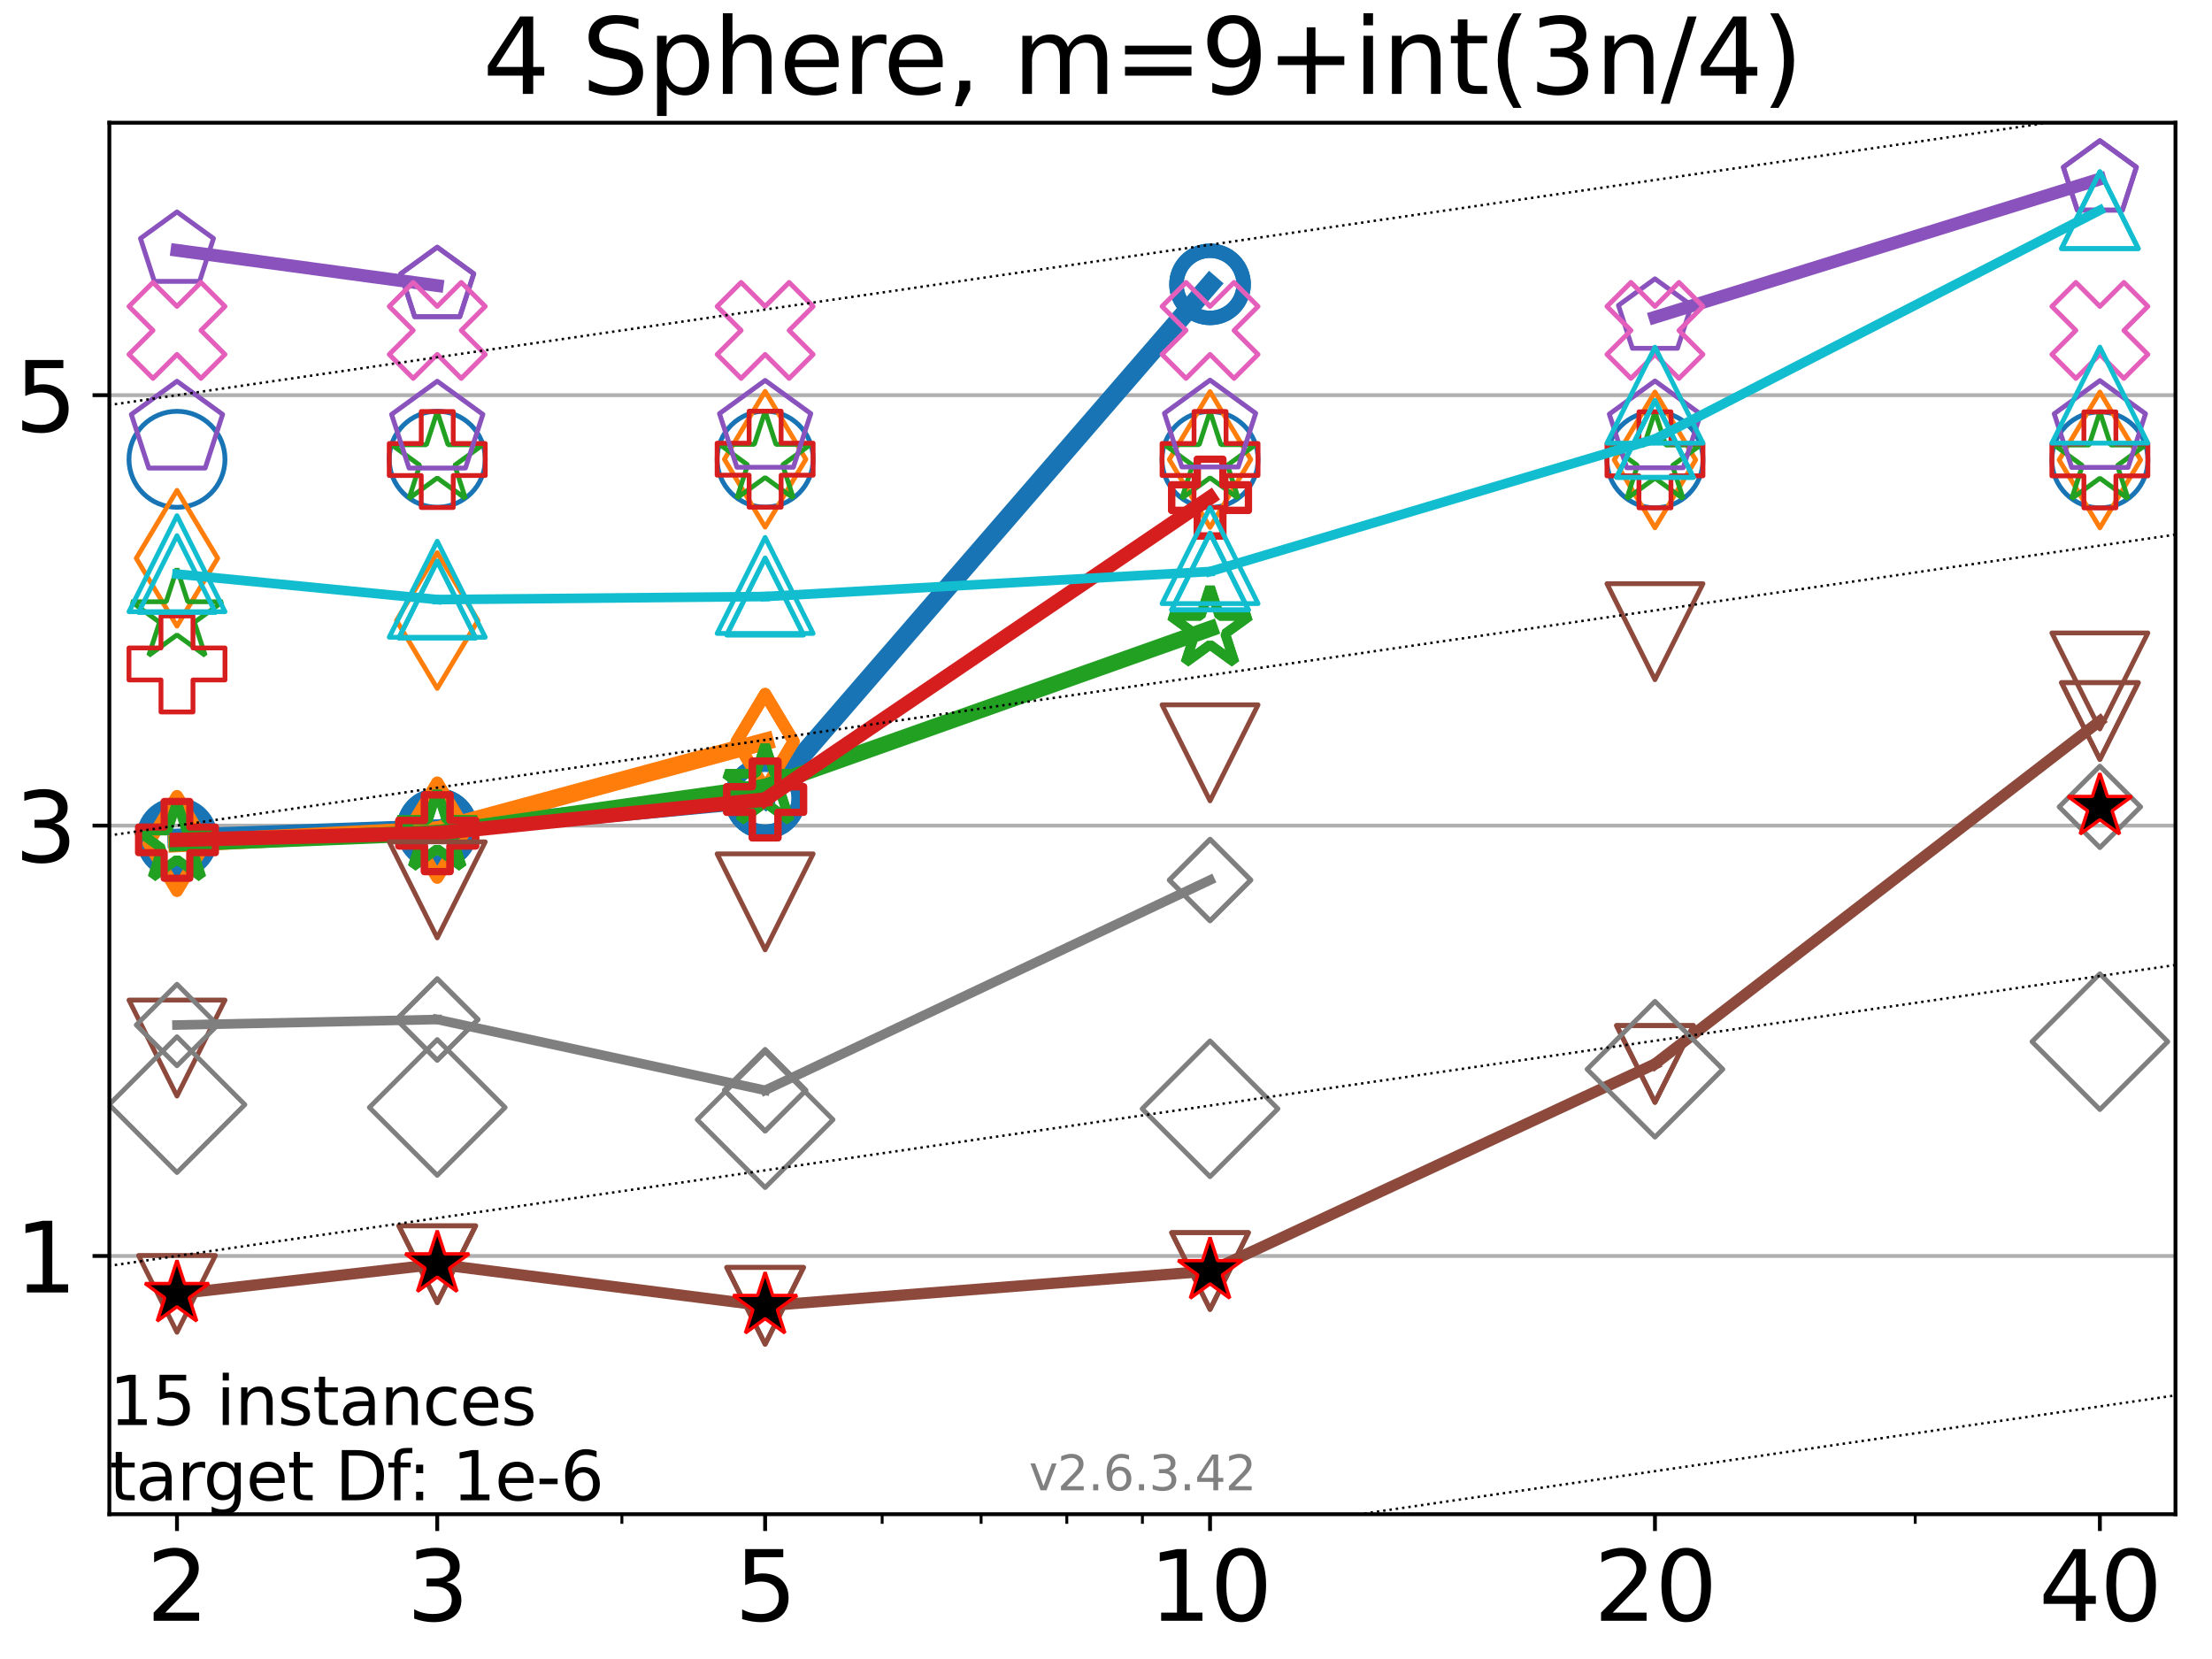 <?xml version="1.0" encoding="utf-8" standalone="no"?>
<!DOCTYPE svg PUBLIC "-//W3C//DTD SVG 1.1//EN"
  "http://www.w3.org/Graphics/SVG/1.1/DTD/svg11.dtd">
<svg xmlns:xlink="http://www.w3.org/1999/xlink" width="460.8pt" height="345.6pt" viewBox="0 0 460.8 345.6" xmlns="http://www.w3.org/2000/svg" version="1.1">
 <defs>
  <style type="text/css">*{stroke-linejoin: round; stroke-linecap: butt}</style>
 </defs>
 <g id="figure_1">
  <g id="patch_1">
   <path d="M 0 345.6 
L 460.8 345.6 
L 460.8 0 
L 0 0 
z
" style="fill: #ffffff"/>
  </g>
  <g id="axes_1">
   <g id="patch_2">
    <path d="M 22.78 315.44 
L 453.192 315.44 
L 453.192 25.56 
L 22.78 25.56 
z
" style="fill: #ffffff"/>
   </g>
   <g id="matplotlib.axis_1">
    <g id="xtick_1">
     <g id="line2d_1">
      <defs>
       <path id="m25421e2a78" d="M 0 0 
L 0 3.5 
" style="stroke: #000000; stroke-width: 0.8"/>
      </defs>
      <g>
       <use xlink:href="#m25421e2a78" x="36.868" y="315.44" style="stroke: #000000; stroke-width: 0.8"/>
      </g>
     </g>
     <g id="text_1">
      <!-- 2 -->
      <g transform="translate(30.506 337.637)scale(0.2 -0.2)">
       <defs>
        <path id="DejaVuSans-32" d="M 1228 531 
L 3431 531 
L 3431 0 
L 469 0 
L 469 531 
Q 828 903 1448 1529 
Q 2069 2156 2228 2338 
Q 2531 2678 2651 2914 
Q 2772 3150 2772 3378 
Q 2772 3750 2511 3984 
Q 2250 4219 1831 4219 
Q 1534 4219 1204 4116 
Q 875 4013 500 3803 
L 500 4441 
Q 881 4594 1212 4672 
Q 1544 4750 1819 4750 
Q 2544 4750 2975 4387 
Q 3406 4025 3406 3419 
Q 3406 3131 3298 2873 
Q 3191 2616 2906 2266 
Q 2828 2175 2409 1742 
Q 1991 1309 1228 531 
z
" transform="scale(0.016)"/>
       </defs>
       <use xlink:href="#DejaVuSans-32"/>
      </g>
     </g>
    </g>
    <g id="xtick_2">
     <g id="line2d_2">
      <g>
       <use xlink:href="#m25421e2a78" x="91.085" y="315.44" style="stroke: #000000; stroke-width: 0.8"/>
      </g>
     </g>
     <g id="text_2">
      <!-- 3 -->
      <g transform="translate(84.723 337.637)scale(0.2 -0.2)">
       <defs>
        <path id="DejaVuSans-33" d="M 2597 2516 
Q 3050 2419 3304 2112 
Q 3559 1806 3559 1356 
Q 3559 666 3084 287 
Q 2609 -91 1734 -91 
Q 1441 -91 1130 -33 
Q 819 25 488 141 
L 488 750 
Q 750 597 1062 519 
Q 1375 441 1716 441 
Q 2309 441 2620 675 
Q 2931 909 2931 1356 
Q 2931 1769 2642 2001 
Q 2353 2234 1838 2234 
L 1294 2234 
L 1294 2753 
L 1863 2753 
Q 2328 2753 2575 2939 
Q 2822 3125 2822 3475 
Q 2822 3834 2567 4026 
Q 2313 4219 1838 4219 
Q 1578 4219 1281 4162 
Q 984 4106 628 3988 
L 628 4550 
Q 988 4650 1302 4700 
Q 1616 4750 1894 4750 
Q 2613 4750 3031 4423 
Q 3450 4097 3450 3541 
Q 3450 3153 3228 2886 
Q 3006 2619 2597 2516 
z
" transform="scale(0.016)"/>
       </defs>
       <use xlink:href="#DejaVuSans-33"/>
      </g>
     </g>
    </g>
    <g id="xtick_3">
     <g id="line2d_3">
      <g>
       <use xlink:href="#m25421e2a78" x="159.39" y="315.44" style="stroke: #000000; stroke-width: 0.8"/>
      </g>
     </g>
     <g id="text_3">
      <!-- 5 -->
      <g transform="translate(153.028 337.637)scale(0.2 -0.2)">
       <defs>
        <path id="DejaVuSans-35" d="M 691 4666 
L 3169 4666 
L 3169 4134 
L 1269 4134 
L 1269 2991 
Q 1406 3038 1543 3061 
Q 1681 3084 1819 3084 
Q 2600 3084 3056 2656 
Q 3513 2228 3513 1497 
Q 3513 744 3044 326 
Q 2575 -91 1722 -91 
Q 1428 -91 1123 -41 
Q 819 9 494 109 
L 494 744 
Q 775 591 1075 516 
Q 1375 441 1709 441 
Q 2250 441 2565 725 
Q 2881 1009 2881 1497 
Q 2881 1984 2565 2268 
Q 2250 2553 1709 2553 
Q 1456 2553 1204 2497 
Q 953 2441 691 2322 
L 691 4666 
z
" transform="scale(0.016)"/>
       </defs>
       <use xlink:href="#DejaVuSans-35"/>
      </g>
     </g>
    </g>
    <g id="xtick_4">
     <g id="line2d_4">
      <g>
       <use xlink:href="#m25421e2a78" x="252.074" y="315.44" style="stroke: #000000; stroke-width: 0.8"/>
      </g>
     </g>
     <g id="text_4">
      <!-- 10 -->
      <g transform="translate(239.349 337.637)scale(0.2 -0.2)">
       <defs>
        <path id="DejaVuSans-31" d="M 794 531 
L 1825 531 
L 1825 4091 
L 703 3866 
L 703 4441 
L 1819 4666 
L 2450 4666 
L 2450 531 
L 3481 531 
L 3481 0 
L 794 0 
L 794 531 
z
" transform="scale(0.016)"/>
        <path id="DejaVuSans-30" d="M 2034 4250 
Q 1547 4250 1301 3770 
Q 1056 3291 1056 2328 
Q 1056 1369 1301 889 
Q 1547 409 2034 409 
Q 2525 409 2770 889 
Q 3016 1369 3016 2328 
Q 3016 3291 2770 3770 
Q 2525 4250 2034 4250 
z
M 2034 4750 
Q 2819 4750 3233 4129 
Q 3647 3509 3647 2328 
Q 3647 1150 3233 529 
Q 2819 -91 2034 -91 
Q 1250 -91 836 529 
Q 422 1150 422 2328 
Q 422 3509 836 4129 
Q 1250 4750 2034 4750 
z
" transform="scale(0.016)"/>
       </defs>
       <use xlink:href="#DejaVuSans-31"/>
       <use xlink:href="#DejaVuSans-30" x="63.623"/>
      </g>
     </g>
    </g>
    <g id="xtick_5">
     <g id="line2d_5">
      <g>
       <use xlink:href="#m25421e2a78" x="344.758" y="315.44" style="stroke: #000000; stroke-width: 0.8"/>
      </g>
     </g>
     <g id="text_5">
      <!-- 20 -->
      <g transform="translate(332.033 337.637)scale(0.2 -0.2)">
       <use xlink:href="#DejaVuSans-32"/>
       <use xlink:href="#DejaVuSans-30" x="63.623"/>
      </g>
     </g>
    </g>
    <g id="xtick_6">
     <g id="line2d_6">
      <g>
       <use xlink:href="#m25421e2a78" x="437.443" y="315.44" style="stroke: #000000; stroke-width: 0.8"/>
      </g>
     </g>
     <g id="text_6">
      <!-- 40 -->
      <g transform="translate(424.718 337.637)scale(0.2 -0.2)">
       <defs>
        <path id="DejaVuSans-34" d="M 2419 4116 
L 825 1625 
L 2419 1625 
L 2419 4116 
z
M 2253 4666 
L 3047 4666 
L 3047 1625 
L 3713 1625 
L 3713 1100 
L 3047 1100 
L 3047 0 
L 2419 0 
L 2419 1100 
L 313 1100 
L 313 1709 
L 2253 4666 
z
" transform="scale(0.016)"/>
       </defs>
       <use xlink:href="#DejaVuSans-34"/>
       <use xlink:href="#DejaVuSans-30" x="63.623"/>
      </g>
     </g>
    </g>
    <g id="xtick_7">
     <g id="line2d_7">
      <defs>
       <path id="m126c807cee" d="M 0 0 
L 0 2 
" style="stroke: #000000; stroke-width: 0.6"/>
      </defs>
      <g>
       <use xlink:href="#m126c807cee" x="129.552" y="315.44" style="stroke: #000000; stroke-width: 0.6"/>
      </g>
     </g>
    </g>
    <g id="xtick_8">
     <g id="line2d_8">
      <g>
       <use xlink:href="#m126c807cee" x="183.769" y="315.44" style="stroke: #000000; stroke-width: 0.6"/>
      </g>
     </g>
    </g>
    <g id="xtick_9">
     <g id="line2d_9">
      <g>
       <use xlink:href="#m126c807cee" x="204.381" y="315.44" style="stroke: #000000; stroke-width: 0.6"/>
      </g>
     </g>
    </g>
    <g id="xtick_10">
     <g id="line2d_10">
      <g>
       <use xlink:href="#m126c807cee" x="222.237" y="315.44" style="stroke: #000000; stroke-width: 0.6"/>
      </g>
     </g>
    </g>
    <g id="xtick_11">
     <g id="line2d_11">
      <g>
       <use xlink:href="#m126c807cee" x="237.986" y="315.44" style="stroke: #000000; stroke-width: 0.6"/>
      </g>
     </g>
    </g>
    <g id="xtick_12">
     <g id="line2d_12">
      <g>
       <use xlink:href="#m126c807cee" x="398.975" y="315.44" style="stroke: #000000; stroke-width: 0.6"/>
      </g>
     </g>
    </g>
   </g>
   <g id="matplotlib.axis_2">
    <g id="ytick_1">
     <g id="line2d_13">
      <path d="M 22.78 261.644 
L 453.192 261.644 
" clip-path="url(#p07fcc2cc98)" style="fill: none; stroke: #b0b0b0; stroke-width: 0.8; stroke-linecap: square"/>
     </g>
     <g id="line2d_14">
      <defs>
       <path id="m5e46416c22" d="M 0 0 
L -3.5 0 
" style="stroke: #000000; stroke-width: 0.8"/>
      </defs>
      <g>
       <use xlink:href="#m5e46416c22" x="22.78" y="261.644" style="stroke: #000000; stroke-width: 0.8"/>
      </g>
     </g>
     <g id="text_7">
      <!-- 1 -->
      <g transform="translate(3.055 269.243)scale(0.2 -0.2)">
       <use xlink:href="#DejaVuSans-31"/>
      </g>
     </g>
    </g>
    <g id="ytick_2">
     <g id="line2d_15">
      <path d="M 22.78 171.985 
L 453.192 171.985 
" clip-path="url(#p07fcc2cc98)" style="fill: none; stroke: #b0b0b0; stroke-width: 0.8; stroke-linecap: square"/>
     </g>
     <g id="line2d_16">
      <g>
       <use xlink:href="#m5e46416c22" x="22.78" y="171.985" style="stroke: #000000; stroke-width: 0.8"/>
      </g>
     </g>
     <g id="text_8">
      <!-- 3 -->
      <g transform="translate(3.055 179.583)scale(0.2 -0.2)">
       <use xlink:href="#DejaVuSans-33"/>
      </g>
     </g>
    </g>
    <g id="ytick_3">
     <g id="line2d_17">
      <path d="M 22.78 82.325 
L 453.192 82.325 
" clip-path="url(#p07fcc2cc98)" style="fill: none; stroke: #b0b0b0; stroke-width: 0.8; stroke-linecap: square"/>
     </g>
     <g id="line2d_18">
      <g>
       <use xlink:href="#m5e46416c22" x="22.78" y="82.325" style="stroke: #000000; stroke-width: 0.8"/>
      </g>
     </g>
     <g id="text_9">
      <!-- 5 -->
      <g transform="translate(3.055 89.924)scale(0.2 -0.2)">
       <use xlink:href="#DejaVuSans-35"/>
      </g>
     </g>
    </g>
   </g>
   <g id="line2d_19">
    <path d="M 36.868 174.62 
L 91.085 172.693 
" clip-path="url(#p07fcc2cc98)" style="fill: none; stroke: #1874b4; stroke-width: 4; stroke-linecap: square"/>
    <defs>
     <path id="mf25102cf1d" d="M 0 7 
C 1.856 7 3.637 6.262 4.95 4.95 
C 6.262 3.637 7 1.856 7 0 
C 7 -1.856 6.262 -3.637 4.95 -4.95 
C 3.637 -6.262 1.856 -7 0 -7 
C -1.856 -7 -3.637 -6.262 -4.95 -4.95 
C -6.262 -3.637 -7 -1.856 -7 0 
C -7 1.856 -6.262 3.637 -4.95 4.95 
C -3.637 6.262 -1.856 7 0 7 
z
" style="stroke: #1874b4; stroke-width: 3"/>
    </defs>
    <g clip-path="url(#p07fcc2cc98)">
     <use xlink:href="#mf25102cf1d" x="36.868" y="174.62" style="fill-opacity: 0; stroke: #1874b4; stroke-width: 3"/>
     <use xlink:href="#mf25102cf1d" x="91.085" y="172.693" style="fill-opacity: 0; stroke: #1874b4; stroke-width: 3"/>
    </g>
   </g>
   <g id="line2d_20">
    <path d="M 91.085 172.693 
L 159.39 166.275 
" clip-path="url(#p07fcc2cc98)" style="fill: none; stroke: #1874b4; stroke-width: 4; stroke-linecap: square"/>
    <g clip-path="url(#p07fcc2cc98)">
     <use xlink:href="#mf25102cf1d" x="91.085" y="172.693" style="fill-opacity: 0; stroke: #1874b4; stroke-width: 3"/>
     <use xlink:href="#mf25102cf1d" x="159.39" y="166.275" style="fill-opacity: 0; stroke: #1874b4; stroke-width: 3"/>
    </g>
   </g>
   <g id="line2d_21">
    <path d="M 159.39 166.275 
L 252.074 59.232 
" clip-path="url(#p07fcc2cc98)" style="fill: none; stroke: #1874b4; stroke-width: 4; stroke-linecap: square"/>
    <g clip-path="url(#p07fcc2cc98)">
     <use xlink:href="#mf25102cf1d" x="159.39" y="166.275" style="fill-opacity: 0; stroke: #1874b4; stroke-width: 3"/>
     <use xlink:href="#mf25102cf1d" x="252.074" y="59.232" style="fill-opacity: 0; stroke: #1874b4; stroke-width: 3"/>
    </g>
   </g>
   <g id="line2d_22">
    <path d="M 252.074 59.232 
" clip-path="url(#p07fcc2cc98)" style="fill: none; stroke: #1874b4; stroke-width: 4; stroke-linecap: square"/>
    <g clip-path="url(#p07fcc2cc98)">
     <use xlink:href="#mf25102cf1d" x="252.074" y="59.232" style="fill-opacity: 0; stroke: #1874b4; stroke-width: 3"/>
    </g>
   </g>
   <g id="line2d_23"/>
   <g id="line2d_24">
    <defs>
     <path id="mab75d0cff1" d="M 0 10 
C 2.652 10 5.196 8.946 7.071 7.071 
C 8.946 5.196 10 2.652 10 0 
C 10 -2.652 8.946 -5.196 7.071 -7.071 
C 5.196 -8.946 2.652 -10 0 -10 
C -2.652 -10 -5.196 -8.946 -7.071 -7.071 
C -8.946 -5.196 -10 -2.652 -10 0 
C -10 2.652 -8.946 5.196 -7.071 7.071 
C -5.196 8.946 -2.652 10 0 10 
z
" style="stroke: #1874b4"/>
    </defs>
    <g clip-path="url(#p07fcc2cc98)">
     <use xlink:href="#mab75d0cff1" x="36.868" y="95.68" style="fill-opacity: 0; stroke: #1874b4"/>
     <use xlink:href="#mab75d0cff1" x="91.085" y="95.667" style="fill-opacity: 0; stroke: #1874b4"/>
     <use xlink:href="#mab75d0cff1" x="159.39" y="95.648" style="fill-opacity: 0; stroke: #1874b4"/>
     <use xlink:href="#mab75d0cff1" x="252.074" y="95.718" style="fill-opacity: 0; stroke: #1874b4"/>
     <use xlink:href="#mab75d0cff1" x="344.758" y="95.792" style="fill-opacity: 0; stroke: #1874b4"/>
     <use xlink:href="#mab75d0cff1" x="437.443" y="95.802" style="fill-opacity: 0; stroke: #1874b4"/>
    </g>
   </g>
   <g id="line2d_25">
    <path d="M 36.868 175.714 
L 91.085 172.932 
" clip-path="url(#p07fcc2cc98)" style="fill: none; stroke: #ff7d0b; stroke-width: 3.667; stroke-linecap: square"/>
    <defs>
     <path id="m124c8609da" d="M 0 9.899 
L 5.94 0 
L 0 -9.899 
L -5.94 0 
z
" style="stroke: #ff7d0b; stroke-width: 2.5; stroke-linejoin: miter"/>
    </defs>
    <g clip-path="url(#p07fcc2cc98)">
     <use xlink:href="#m124c8609da" x="36.868" y="175.714" style="fill-opacity: 0; stroke: #ff7d0b; stroke-width: 2.5; stroke-linejoin: miter"/>
     <use xlink:href="#m124c8609da" x="91.085" y="172.932" style="fill-opacity: 0; stroke: #ff7d0b; stroke-width: 2.5; stroke-linejoin: miter"/>
    </g>
   </g>
   <g id="line2d_26">
    <path d="M 91.085 172.932 
L 159.39 154.457 
" clip-path="url(#p07fcc2cc98)" style="fill: none; stroke: #ff7d0b; stroke-width: 3.667; stroke-linecap: square"/>
    <g clip-path="url(#p07fcc2cc98)">
     <use xlink:href="#m124c8609da" x="91.085" y="172.932" style="fill-opacity: 0; stroke: #ff7d0b; stroke-width: 2.5; stroke-linejoin: miter"/>
     <use xlink:href="#m124c8609da" x="159.39" y="154.457" style="fill-opacity: 0; stroke: #ff7d0b; stroke-width: 2.5; stroke-linejoin: miter"/>
    </g>
   </g>
   <g id="line2d_27">
    <path d="M 159.39 154.457 
" clip-path="url(#p07fcc2cc98)" style="fill: none; stroke: #ff7d0b; stroke-width: 3.667; stroke-linecap: square"/>
    <g clip-path="url(#p07fcc2cc98)">
     <use xlink:href="#m124c8609da" x="159.39" y="154.457" style="fill-opacity: 0; stroke: #ff7d0b; stroke-width: 2.5; stroke-linejoin: miter"/>
    </g>
   </g>
   <g id="line2d_28"/>
   <g id="line2d_29">
    <defs>
     <path id="m340727c718" d="M 0 14.142 
L 8.485 0 
L 0 -14.142 
L -8.485 0 
z
" style="stroke: #ff7d0b; stroke-linejoin: miter"/>
    </defs>
    <g clip-path="url(#p07fcc2cc98)">
     <use xlink:href="#m340727c718" x="36.868" y="116.295" style="fill-opacity: 0; stroke: #ff7d0b; stroke-linejoin: miter"/>
     <use xlink:href="#m340727c718" x="91.085" y="129.268" style="fill-opacity: 0; stroke: #ff7d0b; stroke-linejoin: miter"/>
     <use xlink:href="#m340727c718" x="159.39" y="95.668" style="fill-opacity: 0; stroke: #ff7d0b; stroke-linejoin: miter"/>
     <use xlink:href="#m340727c718" x="252.074" y="95.726" style="fill-opacity: 0; stroke: #ff7d0b; stroke-linejoin: miter"/>
     <use xlink:href="#m340727c718" x="344.758" y="95.805" style="fill-opacity: 0; stroke: #ff7d0b; stroke-linejoin: miter"/>
     <use xlink:href="#m340727c718" x="437.443" y="95.812" style="fill-opacity: 0; stroke: #ff7d0b; stroke-linejoin: miter"/>
    </g>
   </g>
   <g id="line2d_30">
    <path d="M 36.868 175.718 
L 91.085 173.516 
" clip-path="url(#p07fcc2cc98)" style="fill: none; stroke: #22a022; stroke-width: 3.333; stroke-linecap: square"/>
    <defs>
     <path id="mdcae77b4ec" d="M 0 -8.7 
L -1.953 -2.688 
L -8.274 -2.688 
L -3.16 1.027 
L -5.114 7.038 
L -0 3.323 
L 5.114 7.038 
L 3.16 1.027 
L 8.274 -2.688 
L 1.953 -2.688 
z
" style="stroke: #22a022; stroke-width: 2; stroke-linejoin: bevel"/>
    </defs>
    <g clip-path="url(#p07fcc2cc98)">
     <use xlink:href="#mdcae77b4ec" x="36.868" y="175.718" style="fill-opacity: 0; stroke: #22a022; stroke-width: 2; stroke-linejoin: bevel"/>
     <use xlink:href="#mdcae77b4ec" x="91.085" y="173.516" style="fill-opacity: 0; stroke: #22a022; stroke-width: 2; stroke-linejoin: bevel"/>
    </g>
   </g>
   <g id="line2d_31">
    <path d="M 91.085 173.516 
L 159.39 163.883 
" clip-path="url(#p07fcc2cc98)" style="fill: none; stroke: #22a022; stroke-width: 3.333; stroke-linecap: square"/>
    <g clip-path="url(#p07fcc2cc98)">
     <use xlink:href="#mdcae77b4ec" x="91.085" y="173.516" style="fill-opacity: 0; stroke: #22a022; stroke-width: 2; stroke-linejoin: bevel"/>
     <use xlink:href="#mdcae77b4ec" x="159.39" y="163.883" style="fill-opacity: 0; stroke: #22a022; stroke-width: 2; stroke-linejoin: bevel"/>
    </g>
   </g>
   <g id="line2d_32">
    <path d="M 159.39 163.883 
L 252.074 130.987 
" clip-path="url(#p07fcc2cc98)" style="fill: none; stroke: #22a022; stroke-width: 3.333; stroke-linecap: square"/>
    <g clip-path="url(#p07fcc2cc98)">
     <use xlink:href="#mdcae77b4ec" x="159.39" y="163.883" style="fill-opacity: 0; stroke: #22a022; stroke-width: 2; stroke-linejoin: bevel"/>
     <use xlink:href="#mdcae77b4ec" x="252.074" y="130.987" style="fill-opacity: 0; stroke: #22a022; stroke-width: 2; stroke-linejoin: bevel"/>
    </g>
   </g>
   <g id="line2d_33">
    <path d="M 252.074 130.987 
" clip-path="url(#p07fcc2cc98)" style="fill: none; stroke: #22a022; stroke-width: 3.333; stroke-linecap: square"/>
    <g clip-path="url(#p07fcc2cc98)">
     <use xlink:href="#mdcae77b4ec" x="252.074" y="130.987" style="fill-opacity: 0; stroke: #22a022; stroke-width: 2; stroke-linejoin: bevel"/>
    </g>
   </g>
   <g id="line2d_34"/>
   <g id="line2d_35">
    <defs>
     <path id="m3f30918e7c" d="M 0 -10 
L -2.245 -3.09 
L -9.511 -3.09 
L -3.633 1.18 
L -5.878 8.09 
L -0 3.82 
L 5.878 8.09 
L 3.633 1.18 
L 9.511 -3.09 
L 2.245 -3.09 
z
" style="stroke: #22a022; stroke-linejoin: bevel"/>
    </defs>
    <g clip-path="url(#p07fcc2cc98)">
     <use xlink:href="#m3f30918e7c" x="36.868" y="128.446" style="fill-opacity: 0; stroke: #22a022; stroke-linejoin: bevel"/>
     <use xlink:href="#m3f30918e7c" x="91.085" y="95.744" style="fill-opacity: 0; stroke: #22a022; stroke-linejoin: bevel"/>
     <use xlink:href="#m3f30918e7c" x="159.39" y="95.662" style="fill-opacity: 0; stroke: #22a022; stroke-linejoin: bevel"/>
     <use xlink:href="#m3f30918e7c" x="252.074" y="95.717" style="fill-opacity: 0; stroke: #22a022; stroke-linejoin: bevel"/>
     <use xlink:href="#m3f30918e7c" x="344.758" y="95.792" style="fill-opacity: 0; stroke: #22a022; stroke-linejoin: bevel"/>
     <use xlink:href="#m3f30918e7c" x="437.443" y="95.798" style="fill-opacity: 0; stroke: #22a022; stroke-linejoin: bevel"/>
    </g>
   </g>
   <g id="line2d_36">
    <path d="M 36.868 174.961 
L 91.085 173.566 
" clip-path="url(#p07fcc2cc98)" style="fill: none; stroke: #d61e1f; stroke-width: 3; stroke-linecap: square"/>
    <defs>
     <path id="mb51e72b536" d="M -2.667 8 
L 2.667 8 
L 2.667 2.667 
L 8 2.667 
L 8 -2.667 
L 2.667 -2.667 
L 2.667 -8 
L -2.667 -8 
L -2.667 -2.667 
L -8 -2.667 
L -8 2.667 
L -2.667 2.667 
z
" style="stroke: #d61e1f; stroke-width: 1.5; stroke-linejoin: miter"/>
    </defs>
    <g clip-path="url(#p07fcc2cc98)">
     <use xlink:href="#mb51e72b536" x="36.868" y="174.961" style="fill-opacity: 0; stroke: #d61e1f; stroke-width: 1.5; stroke-linejoin: miter"/>
     <use xlink:href="#mb51e72b536" x="91.085" y="173.566" style="fill-opacity: 0; stroke: #d61e1f; stroke-width: 1.5; stroke-linejoin: miter"/>
    </g>
   </g>
   <g id="line2d_37">
    <path d="M 91.085 173.566 
L 159.39 166.547 
" clip-path="url(#p07fcc2cc98)" style="fill: none; stroke: #d61e1f; stroke-width: 3; stroke-linecap: square"/>
    <g clip-path="url(#p07fcc2cc98)">
     <use xlink:href="#mb51e72b536" x="91.085" y="173.566" style="fill-opacity: 0; stroke: #d61e1f; stroke-width: 1.5; stroke-linejoin: miter"/>
     <use xlink:href="#mb51e72b536" x="159.39" y="166.547" style="fill-opacity: 0; stroke: #d61e1f; stroke-width: 1.5; stroke-linejoin: miter"/>
    </g>
   </g>
   <g id="line2d_38">
    <path d="M 159.39 166.547 
L 252.074 103.664 
" clip-path="url(#p07fcc2cc98)" style="fill: none; stroke: #d61e1f; stroke-width: 3; stroke-linecap: square"/>
    <g clip-path="url(#p07fcc2cc98)">
     <use xlink:href="#mb51e72b536" x="159.39" y="166.547" style="fill-opacity: 0; stroke: #d61e1f; stroke-width: 1.5; stroke-linejoin: miter"/>
     <use xlink:href="#mb51e72b536" x="252.074" y="103.664" style="fill-opacity: 0; stroke: #d61e1f; stroke-width: 1.5; stroke-linejoin: miter"/>
    </g>
   </g>
   <g id="line2d_39">
    <path d="M 252.074 103.664 
" clip-path="url(#p07fcc2cc98)" style="fill: none; stroke: #d61e1f; stroke-width: 3; stroke-linecap: square"/>
    <g clip-path="url(#p07fcc2cc98)">
     <use xlink:href="#mb51e72b536" x="252.074" y="103.664" style="fill-opacity: 0; stroke: #d61e1f; stroke-width: 1.5; stroke-linejoin: miter"/>
    </g>
   </g>
   <g id="line2d_40"/>
   <g id="line2d_41">
    <defs>
     <path id="mfb69fbbeeb" d="M -3.333 10 
L 3.333 10 
L 3.333 3.333 
L 10 3.333 
L 10 -3.333 
L 3.333 -3.333 
L 3.333 -10 
L -3.333 -10 
L -3.333 -3.333 
L -10 -3.333 
L -10 3.333 
L -3.333 3.333 
z
" style="stroke: #d61e1f; stroke-linejoin: miter"/>
    </defs>
    <g clip-path="url(#p07fcc2cc98)">
     <use xlink:href="#mfb69fbbeeb" x="36.868" y="138.314" style="fill-opacity: 0; stroke: #d61e1f; stroke-linejoin: miter"/>
     <use xlink:href="#mfb69fbbeeb" x="91.085" y="95.727" style="fill-opacity: 0; stroke: #d61e1f; stroke-linejoin: miter"/>
     <use xlink:href="#mfb69fbbeeb" x="159.39" y="95.655" style="fill-opacity: 0; stroke: #d61e1f; stroke-linejoin: miter"/>
     <use xlink:href="#mfb69fbbeeb" x="252.074" y="95.719" style="fill-opacity: 0; stroke: #d61e1f; stroke-linejoin: miter"/>
     <use xlink:href="#mfb69fbbeeb" x="344.758" y="95.79" style="fill-opacity: 0; stroke: #d61e1f; stroke-linejoin: miter"/>
     <use xlink:href="#mfb69fbbeeb" x="437.443" y="95.802" style="fill-opacity: 0; stroke: #d61e1f; stroke-linejoin: miter"/>
    </g>
   </g>
   <g id="line2d_42">
    <path d="M 36.868 52.142 
L 91.085 59.496 
" clip-path="url(#p07fcc2cc98)" style="fill: none; stroke: #8a52bd; stroke-width: 2.667; stroke-linecap: square"/>
    <defs>
     <path id="mf842452191" d="M 0 -8 
L -7.608 -2.472 
L -4.702 6.472 
L 4.702 6.472 
L 7.608 -2.472 
z
" style="stroke: #8a52bd; stroke-linejoin: miter"/>
    </defs>
    <g clip-path="url(#p07fcc2cc98)">
     <use xlink:href="#mf842452191" x="36.868" y="52.142" style="fill-opacity: 0; stroke: #8a52bd; stroke-linejoin: miter"/>
     <use xlink:href="#mf842452191" x="91.085" y="59.496" style="fill-opacity: 0; stroke: #8a52bd; stroke-linejoin: miter"/>
    </g>
   </g>
   <g id="line2d_43">
    <path d="M 91.085 59.496 
" clip-path="url(#p07fcc2cc98)" style="fill: none; stroke: #8a52bd; stroke-width: 2.667; stroke-linecap: square"/>
    <g clip-path="url(#p07fcc2cc98)">
     <use xlink:href="#mf842452191" x="91.085" y="59.496" style="fill-opacity: 0; stroke: #8a52bd; stroke-linejoin: miter"/>
    </g>
   </g>
   <g id="line2d_44">
    <path d="M 344.758 66.084 
L 437.443 37.297 
" clip-path="url(#p07fcc2cc98)" style="fill: none; stroke: #8a52bd; stroke-width: 2.667; stroke-linecap: square"/>
    <g clip-path="url(#p07fcc2cc98)">
     <use xlink:href="#mf842452191" x="344.758" y="66.084" style="fill-opacity: 0; stroke: #8a52bd; stroke-linejoin: miter"/>
     <use xlink:href="#mf842452191" x="437.443" y="37.297" style="fill-opacity: 0; stroke: #8a52bd; stroke-linejoin: miter"/>
    </g>
   </g>
   <g id="line2d_45">
    <path d="M 437.443 37.297 
" clip-path="url(#p07fcc2cc98)" style="fill: none; stroke: #8a52bd; stroke-width: 2.667; stroke-linecap: square"/>
    <g clip-path="url(#p07fcc2cc98)">
     <use xlink:href="#mf842452191" x="437.443" y="37.297" style="fill-opacity: 0; stroke: #8a52bd; stroke-linejoin: miter"/>
    </g>
   </g>
   <g id="line2d_46"/>
   <g id="line2d_47">
    <defs>
     <path id="mf6eb612b7c" d="M 0 -10 
L -9.511 -3.09 
L -5.878 8.09 
L 5.878 8.09 
L 9.511 -3.09 
z
" style="stroke: #8a52bd; stroke-linejoin: miter"/>
    </defs>
    <g clip-path="url(#p07fcc2cc98)">
     <use xlink:href="#mf6eb612b7c" x="36.868" y="89.417" style="fill-opacity: 0; stroke: #8a52bd; stroke-linejoin: miter"/>
     <use xlink:href="#mf6eb612b7c" x="91.085" y="89.414" style="fill-opacity: 0; stroke: #8a52bd; stroke-linejoin: miter"/>
     <use xlink:href="#mf6eb612b7c" x="159.39" y="89.248" style="fill-opacity: 0; stroke: #8a52bd; stroke-linejoin: miter"/>
     <use xlink:href="#mf6eb612b7c" x="252.074" y="89.184" style="fill-opacity: 0; stroke: #8a52bd; stroke-linejoin: miter"/>
     <use xlink:href="#mf6eb612b7c" x="344.758" y="89.357" style="fill-opacity: 0; stroke: #8a52bd; stroke-linejoin: miter"/>
     <use xlink:href="#mf6eb612b7c" x="437.443" y="89.281" style="fill-opacity: 0; stroke: #8a52bd; stroke-linejoin: miter"/>
    </g>
   </g>
   <g id="line2d_48">
    <path d="M 36.868 269.538 
L 91.085 263.362 
" clip-path="url(#p07fcc2cc98)" style="fill: none; stroke: #8c493c; stroke-width: 2.333; stroke-linecap: square"/>
    <defs>
     <path id="m99a9d3ebfe" d="M -0 8 
L 8 -8 
L -8 -8 
z
" style="stroke: #8c493c; stroke-linejoin: miter"/>
    </defs>
    <g clip-path="url(#p07fcc2cc98)">
     <use xlink:href="#m99a9d3ebfe" x="36.868" y="269.538" style="fill-opacity: 0; stroke: #8c493c; stroke-linejoin: miter"/>
     <use xlink:href="#m99a9d3ebfe" x="91.085" y="263.362" style="fill-opacity: 0; stroke: #8c493c; stroke-linejoin: miter"/>
    </g>
   </g>
   <g id="line2d_49">
    <path d="M 91.085 263.362 
L 159.39 272.027 
" clip-path="url(#p07fcc2cc98)" style="fill: none; stroke: #8c493c; stroke-width: 2.333; stroke-linecap: square"/>
    <g clip-path="url(#p07fcc2cc98)">
     <use xlink:href="#m99a9d3ebfe" x="91.085" y="263.362" style="fill-opacity: 0; stroke: #8c493c; stroke-linejoin: miter"/>
     <use xlink:href="#m99a9d3ebfe" x="159.39" y="272.027" style="fill-opacity: 0; stroke: #8c493c; stroke-linejoin: miter"/>
    </g>
   </g>
   <g id="line2d_50">
    <path d="M 159.39 272.027 
L 252.074 264.778 
" clip-path="url(#p07fcc2cc98)" style="fill: none; stroke: #8c493c; stroke-width: 2.333; stroke-linecap: square"/>
    <g clip-path="url(#p07fcc2cc98)">
     <use xlink:href="#m99a9d3ebfe" x="159.39" y="272.027" style="fill-opacity: 0; stroke: #8c493c; stroke-linejoin: miter"/>
     <use xlink:href="#m99a9d3ebfe" x="252.074" y="264.778" style="fill-opacity: 0; stroke: #8c493c; stroke-linejoin: miter"/>
    </g>
   </g>
   <g id="line2d_51">
    <path d="M 252.074 264.778 
L 344.758 221.641 
" clip-path="url(#p07fcc2cc98)" style="fill: none; stroke: #8c493c; stroke-width: 2.333; stroke-linecap: square"/>
    <g clip-path="url(#p07fcc2cc98)">
     <use xlink:href="#m99a9d3ebfe" x="252.074" y="264.778" style="fill-opacity: 0; stroke: #8c493c; stroke-linejoin: miter"/>
     <use xlink:href="#m99a9d3ebfe" x="344.758" y="221.641" style="fill-opacity: 0; stroke: #8c493c; stroke-linejoin: miter"/>
    </g>
   </g>
   <g id="line2d_52">
    <path d="M 344.758 221.641 
L 437.443 150.205 
" clip-path="url(#p07fcc2cc98)" style="fill: none; stroke: #8c493c; stroke-width: 2.333; stroke-linecap: square"/>
    <g clip-path="url(#p07fcc2cc98)">
     <use xlink:href="#m99a9d3ebfe" x="344.758" y="221.641" style="fill-opacity: 0; stroke: #8c493c; stroke-linejoin: miter"/>
     <use xlink:href="#m99a9d3ebfe" x="437.443" y="150.205" style="fill-opacity: 0; stroke: #8c493c; stroke-linejoin: miter"/>
    </g>
   </g>
   <g id="line2d_53">
    <path d="M 437.443 150.205 
" clip-path="url(#p07fcc2cc98)" style="fill: none; stroke: #8c493c; stroke-width: 2.333; stroke-linecap: square"/>
    <g clip-path="url(#p07fcc2cc98)">
     <use xlink:href="#m99a9d3ebfe" x="437.443" y="150.205" style="fill-opacity: 0; stroke: #8c493c; stroke-linejoin: miter"/>
    </g>
   </g>
   <g id="line2d_54"/>
   <g id="line2d_55">
    <defs>
     <path id="m0a8d40b865" d="M -0 10 
L 10 -10 
L -10 -10 
z
" style="stroke: #8c493c; stroke-linejoin: miter"/>
    </defs>
    <g clip-path="url(#p07fcc2cc98)">
     <use xlink:href="#m0a8d40b865" x="36.868" y="218.332" style="fill-opacity: 0; stroke: #8c493c; stroke-linejoin: miter"/>
     <use xlink:href="#m0a8d40b865" x="91.085" y="185.376" style="fill-opacity: 0; stroke: #8c493c; stroke-linejoin: miter"/>
     <use xlink:href="#m0a8d40b865" x="159.39" y="187.872" style="fill-opacity: 0; stroke: #8c493c; stroke-linejoin: miter"/>
     <use xlink:href="#m0a8d40b865" x="252.074" y="156.83" style="fill-opacity: 0; stroke: #8c493c; stroke-linejoin: miter"/>
     <use xlink:href="#m0a8d40b865" x="344.758" y="131.592" style="fill-opacity: 0; stroke: #8c493c; stroke-linejoin: miter"/>
     <use xlink:href="#m0a8d40b865" x="437.443" y="141.853" style="fill-opacity: 0; stroke: #8c493c; stroke-linejoin: miter"/>
    </g>
   </g>
   <g id="line2d_56"/>
   <g id="line2d_57">
    <defs>
     <path id="mc5370c2c7b" d="M -5 10 
L 0 5 
L 5 10 
L 10 5 
L 5 0 
L 10 -5 
L 5 -10 
L 0 -5 
L -5 -10 
L -10 -5 
L -5 0 
L -10 5 
z
" style="stroke: #e35fbb; stroke-linejoin: miter"/>
    </defs>
    <g clip-path="url(#p07fcc2cc98)">
     <use xlink:href="#mc5370c2c7b" x="36.868" y="68.83" style="fill-opacity: 0; stroke: #e35fbb; stroke-linejoin: miter"/>
     <use xlink:href="#mc5370c2c7b" x="91.085" y="68.83" style="fill-opacity: 0; stroke: #e35fbb; stroke-linejoin: miter"/>
     <use xlink:href="#mc5370c2c7b" x="159.39" y="68.83" style="fill-opacity: 0; stroke: #e35fbb; stroke-linejoin: miter"/>
     <use xlink:href="#mc5370c2c7b" x="252.074" y="68.83" style="fill-opacity: 0; stroke: #e35fbb; stroke-linejoin: miter"/>
     <use xlink:href="#mc5370c2c7b" x="344.758" y="68.83" style="fill-opacity: 0; stroke: #e35fbb; stroke-linejoin: miter"/>
     <use xlink:href="#mc5370c2c7b" x="437.443" y="68.83" style="fill-opacity: 0; stroke: #e35fbb; stroke-linejoin: miter"/>
    </g>
   </g>
   <g id="line2d_58">
    <path d="M 36.868 119.592 
L 91.085 124.903 
" clip-path="url(#p07fcc2cc98)" style="fill: none; stroke: #11bdcf; stroke-width: 2; stroke-linecap: square"/>
    <defs>
     <path id="mfded699405" d="M 0 -8 
L -8 8 
L 8 8 
z
" style="stroke: #11bdcf; stroke-linejoin: miter"/>
    </defs>
    <g clip-path="url(#p07fcc2cc98)">
     <use xlink:href="#mfded699405" x="36.868" y="119.592" style="fill-opacity: 0; stroke: #11bdcf; stroke-linejoin: miter"/>
     <use xlink:href="#mfded699405" x="91.085" y="124.903" style="fill-opacity: 0; stroke: #11bdcf; stroke-linejoin: miter"/>
    </g>
   </g>
   <g id="line2d_59">
    <path d="M 91.085 124.903 
L 159.39 124.268 
" clip-path="url(#p07fcc2cc98)" style="fill: none; stroke: #11bdcf; stroke-width: 2; stroke-linecap: square"/>
    <g clip-path="url(#p07fcc2cc98)">
     <use xlink:href="#mfded699405" x="91.085" y="124.903" style="fill-opacity: 0; stroke: #11bdcf; stroke-linejoin: miter"/>
     <use xlink:href="#mfded699405" x="159.39" y="124.268" style="fill-opacity: 0; stroke: #11bdcf; stroke-linejoin: miter"/>
    </g>
   </g>
   <g id="line2d_60">
    <path d="M 159.39 124.268 
L 252.074 119.06 
" clip-path="url(#p07fcc2cc98)" style="fill: none; stroke: #11bdcf; stroke-width: 2; stroke-linecap: square"/>
    <g clip-path="url(#p07fcc2cc98)">
     <use xlink:href="#mfded699405" x="159.39" y="124.268" style="fill-opacity: 0; stroke: #11bdcf; stroke-linejoin: miter"/>
     <use xlink:href="#mfded699405" x="252.074" y="119.06" style="fill-opacity: 0; stroke: #11bdcf; stroke-linejoin: miter"/>
    </g>
   </g>
   <g id="line2d_61">
    <path d="M 252.074 119.06 
L 344.758 91.448 
" clip-path="url(#p07fcc2cc98)" style="fill: none; stroke: #11bdcf; stroke-width: 2; stroke-linecap: square"/>
    <g clip-path="url(#p07fcc2cc98)">
     <use xlink:href="#mfded699405" x="252.074" y="119.06" style="fill-opacity: 0; stroke: #11bdcf; stroke-linejoin: miter"/>
     <use xlink:href="#mfded699405" x="344.758" y="91.448" style="fill-opacity: 0; stroke: #11bdcf; stroke-linejoin: miter"/>
    </g>
   </g>
   <g id="line2d_62">
    <path d="M 344.758 91.448 
L 437.443 43.785 
" clip-path="url(#p07fcc2cc98)" style="fill: none; stroke: #11bdcf; stroke-width: 2; stroke-linecap: square"/>
    <g clip-path="url(#p07fcc2cc98)">
     <use xlink:href="#mfded699405" x="344.758" y="91.448" style="fill-opacity: 0; stroke: #11bdcf; stroke-linejoin: miter"/>
     <use xlink:href="#mfded699405" x="437.443" y="43.785" style="fill-opacity: 0; stroke: #11bdcf; stroke-linejoin: miter"/>
    </g>
   </g>
   <g id="line2d_63">
    <path d="M 437.443 43.785 
" clip-path="url(#p07fcc2cc98)" style="fill: none; stroke: #11bdcf; stroke-width: 2; stroke-linecap: square"/>
    <g clip-path="url(#p07fcc2cc98)">
     <use xlink:href="#mfded699405" x="437.443" y="43.785" style="fill-opacity: 0; stroke: #11bdcf; stroke-linejoin: miter"/>
    </g>
   </g>
   <g id="line2d_64"/>
   <g id="line2d_65">
    <defs>
     <path id="ma1f3112a83" d="M 0 -10 
L -10 10 
L 10 10 
z
" style="stroke: #11bdcf; stroke-linejoin: miter"/>
    </defs>
    <g clip-path="url(#p07fcc2cc98)">
     <use xlink:href="#ma1f3112a83" x="36.868" y="117.426" style="fill-opacity: 0; stroke: #11bdcf; stroke-linejoin: miter"/>
     <use xlink:href="#ma1f3112a83" x="91.085" y="122.749" style="fill-opacity: 0; stroke: #11bdcf; stroke-linejoin: miter"/>
     <use xlink:href="#ma1f3112a83" x="159.39" y="121.959" style="fill-opacity: 0; stroke: #11bdcf; stroke-linejoin: miter"/>
     <use xlink:href="#ma1f3112a83" x="252.074" y="115.737" style="fill-opacity: 0; stroke: #11bdcf; stroke-linejoin: miter"/>
     <use xlink:href="#ma1f3112a83" x="344.758" y="82.32" style="fill-opacity: 0; stroke: #11bdcf; stroke-linejoin: miter"/>
     <use xlink:href="#ma1f3112a83" x="437.443" y="82.314" style="fill-opacity: 0; stroke: #11bdcf; stroke-linejoin: miter"/>
    </g>
   </g>
   <g id="line2d_66">
    <path d="M 36.868 213.526 
L 91.085 212.38 
" clip-path="url(#p07fcc2cc98)" style="fill: none; stroke: #7f7f7f; stroke-width: 2; stroke-linecap: square"/>
    <defs>
     <path id="m23dbaac100" d="M 0 8.485 
L 8.485 0 
L 0 -8.485 
L -8.485 0 
z
" style="stroke: #7f7f7f; stroke-linejoin: miter"/>
    </defs>
    <g clip-path="url(#p07fcc2cc98)">
     <use xlink:href="#m23dbaac100" x="36.868" y="213.526" style="fill-opacity: 0; stroke: #7f7f7f; stroke-linejoin: miter"/>
     <use xlink:href="#m23dbaac100" x="91.085" y="212.38" style="fill-opacity: 0; stroke: #7f7f7f; stroke-linejoin: miter"/>
    </g>
   </g>
   <g id="line2d_67">
    <path d="M 91.085 212.38 
L 159.39 227.129 
" clip-path="url(#p07fcc2cc98)" style="fill: none; stroke: #7f7f7f; stroke-width: 2; stroke-linecap: square"/>
    <g clip-path="url(#p07fcc2cc98)">
     <use xlink:href="#m23dbaac100" x="91.085" y="212.38" style="fill-opacity: 0; stroke: #7f7f7f; stroke-linejoin: miter"/>
     <use xlink:href="#m23dbaac100" x="159.39" y="227.129" style="fill-opacity: 0; stroke: #7f7f7f; stroke-linejoin: miter"/>
    </g>
   </g>
   <g id="line2d_68">
    <path d="M 159.39 227.129 
L 252.074 183.329 
" clip-path="url(#p07fcc2cc98)" style="fill: none; stroke: #7f7f7f; stroke-width: 2; stroke-linecap: square"/>
    <g clip-path="url(#p07fcc2cc98)">
     <use xlink:href="#m23dbaac100" x="159.39" y="227.129" style="fill-opacity: 0; stroke: #7f7f7f; stroke-linejoin: miter"/>
     <use xlink:href="#m23dbaac100" x="252.074" y="183.329" style="fill-opacity: 0; stroke: #7f7f7f; stroke-linejoin: miter"/>
    </g>
   </g>
   <g id="line2d_69">
    <path d="M 252.074 183.329 
" clip-path="url(#p07fcc2cc98)" style="fill: none; stroke: #7f7f7f; stroke-width: 2; stroke-linecap: square"/>
    <g clip-path="url(#p07fcc2cc98)">
     <use xlink:href="#m23dbaac100" x="252.074" y="183.329" style="fill-opacity: 0; stroke: #7f7f7f; stroke-linejoin: miter"/>
    </g>
   </g>
   <g id="line2d_70">
    <path d="M 437.443 168.085 
" clip-path="url(#p07fcc2cc98)" style="fill: none; stroke: #7f7f7f; stroke-width: 2; stroke-linecap: square"/>
    <g clip-path="url(#p07fcc2cc98)">
     <use xlink:href="#m23dbaac100" x="437.443" y="168.085" style="fill-opacity: 0; stroke: #7f7f7f; stroke-linejoin: miter"/>
    </g>
   </g>
   <g id="line2d_71"/>
   <g id="line2d_72">
    <defs>
     <path id="mebc9140773" d="M 0 14.142 
L 14.142 0 
L 0 -14.142 
L -14.142 0 
z
" style="stroke: #7f7f7f; stroke-linejoin: miter"/>
    </defs>
    <g clip-path="url(#p07fcc2cc98)">
     <use xlink:href="#mebc9140773" x="36.868" y="230.116" style="fill-opacity: 0; stroke: #7f7f7f; stroke-linejoin: miter"/>
     <use xlink:href="#mebc9140773" x="91.085" y="230.703" style="fill-opacity: 0; stroke: #7f7f7f; stroke-linejoin: miter"/>
     <use xlink:href="#mebc9140773" x="159.39" y="233.246" style="fill-opacity: 0; stroke: #7f7f7f; stroke-linejoin: miter"/>
     <use xlink:href="#mebc9140773" x="252.074" y="230.983" style="fill-opacity: 0; stroke: #7f7f7f; stroke-linejoin: miter"/>
     <use xlink:href="#mebc9140773" x="344.758" y="222.743" style="fill-opacity: 0; stroke: #7f7f7f; stroke-linejoin: miter"/>
     <use xlink:href="#mebc9140773" x="437.443" y="216.996" style="fill-opacity: 0; stroke: #7f7f7f; stroke-linejoin: miter"/>
    </g>
   </g>
   <g id="line2d_73">
    <defs>
     <path id="ma650bb905c" d="M 0 -7 
L -1.572 -2.163 
L -6.657 -2.163 
L -2.543 0.826 
L -4.114 5.663 
L -0 2.674 
L 4.114 5.663 
L 2.543 0.826 
L 6.657 -2.163 
L 1.572 -2.163 
z
" style="stroke: #ff0000; stroke-width: 0.7; stroke-linejoin: bevel"/>
    </defs>
    <g clip-path="url(#p07fcc2cc98)">
     <use xlink:href="#ma650bb905c" x="36.868" y="269.538" style="stroke: #ff0000; stroke-width: 0.7; stroke-linejoin: bevel"/>
     <use xlink:href="#ma650bb905c" x="91.085" y="263.362" style="stroke: #ff0000; stroke-width: 0.7; stroke-linejoin: bevel"/>
     <use xlink:href="#ma650bb905c" x="159.39" y="272.027" style="stroke: #ff0000; stroke-width: 0.7; stroke-linejoin: bevel"/>
     <use xlink:href="#ma650bb905c" x="252.074" y="264.778" style="stroke: #ff0000; stroke-width: 0.7; stroke-linejoin: bevel"/>
     <use xlink:href="#ma650bb905c" x="437.443" y="168.085" style="stroke: #ff0000; stroke-width: 0.7; stroke-linejoin: bevel"/>
    </g>
   </g>
   <g id="line2d_74">
    <path d="M 69.174 346.6 
L 461.8 289.432 
" clip-path="url(#p07fcc2cc98)" style="fill: none; stroke-dasharray: 0.5,0.825; stroke-dashoffset: 0; stroke: #000000; stroke-width: 0.5"/>
   </g>
   <g id="line2d_75">
    <path d="M -1 267.158 
L 461.8 199.773 
" clip-path="url(#p07fcc2cc98)" style="fill: none; stroke-dasharray: 0.5,0.825; stroke-dashoffset: 0; stroke: #000000; stroke-width: 0.5"/>
   </g>
   <g id="line2d_76">
    <path d="M -1 177.499 
L 461.8 110.114 
" clip-path="url(#p07fcc2cc98)" style="fill: none; stroke-dasharray: 0.5,0.825; stroke-dashoffset: 0; stroke: #000000; stroke-width: 0.5"/>
   </g>
   <g id="line2d_77">
    <path d="M -1 87.839 
L 461.8 20.454 
" clip-path="url(#p07fcc2cc98)" style="fill: none; stroke-dasharray: 0.5,0.825; stroke-dashoffset: 0; stroke: #000000; stroke-width: 0.5"/>
   </g>
   <g id="line2d_78">
    <path clip-path="url(#p07fcc2cc98)" style="fill: none; stroke-dasharray: 0.5,0.825; stroke-dashoffset: 0; stroke: #000000; stroke-width: 0.5"/>
   </g>
   <g id="patch_3">
    <path d="M 22.78 315.44 
L 22.78 25.56 
" style="fill: none; stroke: #000000; stroke-width: 0.8; stroke-linejoin: miter; stroke-linecap: square"/>
   </g>
   <g id="patch_4">
    <path d="M 453.192 315.44 
L 453.192 25.56 
" style="fill: none; stroke: #000000; stroke-width: 0.8; stroke-linejoin: miter; stroke-linecap: square"/>
   </g>
   <g id="patch_5">
    <path d="M 22.78 315.44 
L 453.192 315.44 
" style="fill: none; stroke: #000000; stroke-width: 0.8; stroke-linejoin: miter; stroke-linecap: square"/>
   </g>
   <g id="patch_6">
    <path d="M 22.78 25.56 
L 453.192 25.56 
" style="fill: none; stroke: #000000; stroke-width: 0.8; stroke-linejoin: miter; stroke-linecap: square"/>
   </g>
   <g id="text_10">
    <!-- 15 instances -->
    <g transform="translate(22.78 296.851)scale(0.14 -0.14)">
     <defs>
      <path id="DejaVuSans-20" transform="scale(0.016)"/>
      <path id="DejaVuSans-69" d="M 603 3500 
L 1178 3500 
L 1178 0 
L 603 0 
L 603 3500 
z
M 603 4863 
L 1178 4863 
L 1178 4134 
L 603 4134 
L 603 4863 
z
" transform="scale(0.016)"/>
      <path id="DejaVuSans-6e" d="M 3513 2113 
L 3513 0 
L 2938 0 
L 2938 2094 
Q 2938 2591 2744 2837 
Q 2550 3084 2163 3084 
Q 1697 3084 1428 2787 
Q 1159 2491 1159 1978 
L 1159 0 
L 581 0 
L 581 3500 
L 1159 3500 
L 1159 2956 
Q 1366 3272 1645 3428 
Q 1925 3584 2291 3584 
Q 2894 3584 3203 3211 
Q 3513 2838 3513 2113 
z
" transform="scale(0.016)"/>
      <path id="DejaVuSans-73" d="M 2834 3397 
L 2834 2853 
Q 2591 2978 2328 3040 
Q 2066 3103 1784 3103 
Q 1356 3103 1142 2972 
Q 928 2841 928 2578 
Q 928 2378 1081 2264 
Q 1234 2150 1697 2047 
L 1894 2003 
Q 2506 1872 2764 1633 
Q 3022 1394 3022 966 
Q 3022 478 2636 193 
Q 2250 -91 1575 -91 
Q 1294 -91 989 -36 
Q 684 19 347 128 
L 347 722 
Q 666 556 975 473 
Q 1284 391 1588 391 
Q 1994 391 2212 530 
Q 2431 669 2431 922 
Q 2431 1156 2273 1281 
Q 2116 1406 1581 1522 
L 1381 1569 
Q 847 1681 609 1914 
Q 372 2147 372 2553 
Q 372 3047 722 3315 
Q 1072 3584 1716 3584 
Q 2034 3584 2315 3537 
Q 2597 3491 2834 3397 
z
" transform="scale(0.016)"/>
      <path id="DejaVuSans-74" d="M 1172 4494 
L 1172 3500 
L 2356 3500 
L 2356 3053 
L 1172 3053 
L 1172 1153 
Q 1172 725 1289 603 
Q 1406 481 1766 481 
L 2356 481 
L 2356 0 
L 1766 0 
Q 1100 0 847 248 
Q 594 497 594 1153 
L 594 3053 
L 172 3053 
L 172 3500 
L 594 3500 
L 594 4494 
L 1172 4494 
z
" transform="scale(0.016)"/>
      <path id="DejaVuSans-61" d="M 2194 1759 
Q 1497 1759 1228 1600 
Q 959 1441 959 1056 
Q 959 750 1161 570 
Q 1363 391 1709 391 
Q 2188 391 2477 730 
Q 2766 1069 2766 1631 
L 2766 1759 
L 2194 1759 
z
M 3341 1997 
L 3341 0 
L 2766 0 
L 2766 531 
Q 2569 213 2275 61 
Q 1981 -91 1556 -91 
Q 1019 -91 701 211 
Q 384 513 384 1019 
Q 384 1609 779 1909 
Q 1175 2209 1959 2209 
L 2766 2209 
L 2766 2266 
Q 2766 2663 2505 2880 
Q 2244 3097 1772 3097 
Q 1472 3097 1187 3025 
Q 903 2953 641 2809 
L 641 3341 
Q 956 3463 1253 3523 
Q 1550 3584 1831 3584 
Q 2591 3584 2966 3190 
Q 3341 2797 3341 1997 
z
" transform="scale(0.016)"/>
      <path id="DejaVuSans-63" d="M 3122 3366 
L 3122 2828 
Q 2878 2963 2633 3030 
Q 2388 3097 2138 3097 
Q 1578 3097 1268 2742 
Q 959 2388 959 1747 
Q 959 1106 1268 751 
Q 1578 397 2138 397 
Q 2388 397 2633 464 
Q 2878 531 3122 666 
L 3122 134 
Q 2881 22 2623 -34 
Q 2366 -91 2075 -91 
Q 1284 -91 818 406 
Q 353 903 353 1747 
Q 353 2603 823 3093 
Q 1294 3584 2113 3584 
Q 2378 3584 2631 3529 
Q 2884 3475 3122 3366 
z
" transform="scale(0.016)"/>
      <path id="DejaVuSans-65" d="M 3597 1894 
L 3597 1613 
L 953 1613 
Q 991 1019 1311 708 
Q 1631 397 2203 397 
Q 2534 397 2845 478 
Q 3156 559 3463 722 
L 3463 178 
Q 3153 47 2828 -22 
Q 2503 -91 2169 -91 
Q 1331 -91 842 396 
Q 353 884 353 1716 
Q 353 2575 817 3079 
Q 1281 3584 2069 3584 
Q 2775 3584 3186 3129 
Q 3597 2675 3597 1894 
z
M 3022 2063 
Q 3016 2534 2758 2815 
Q 2500 3097 2075 3097 
Q 1594 3097 1305 2825 
Q 1016 2553 972 2059 
L 3022 2063 
z
" transform="scale(0.016)"/>
     </defs>
     <use xlink:href="#DejaVuSans-31"/>
     <use xlink:href="#DejaVuSans-35" x="63.623"/>
     <use xlink:href="#DejaVuSans-20" x="127.246"/>
     <use xlink:href="#DejaVuSans-69" x="159.033"/>
     <use xlink:href="#DejaVuSans-6e" x="186.816"/>
     <use xlink:href="#DejaVuSans-73" x="250.195"/>
     <use xlink:href="#DejaVuSans-74" x="302.295"/>
     <use xlink:href="#DejaVuSans-61" x="341.504"/>
     <use xlink:href="#DejaVuSans-6e" x="402.783"/>
     <use xlink:href="#DejaVuSans-63" x="466.162"/>
     <use xlink:href="#DejaVuSans-65" x="521.143"/>
     <use xlink:href="#DejaVuSans-73" x="582.666"/>
    </g>
    <!-- target Df: 1e-6 -->
    <g transform="translate(22.78 312.528)scale(0.14 -0.14)">
     <defs>
      <path id="DejaVuSans-72" d="M 2631 2963 
Q 2534 3019 2420 3045 
Q 2306 3072 2169 3072 
Q 1681 3072 1420 2755 
Q 1159 2438 1159 1844 
L 1159 0 
L 581 0 
L 581 3500 
L 1159 3500 
L 1159 2956 
Q 1341 3275 1631 3429 
Q 1922 3584 2338 3584 
Q 2397 3584 2469 3576 
Q 2541 3569 2628 3553 
L 2631 2963 
z
" transform="scale(0.016)"/>
      <path id="DejaVuSans-67" d="M 2906 1791 
Q 2906 2416 2648 2759 
Q 2391 3103 1925 3103 
Q 1463 3103 1205 2759 
Q 947 2416 947 1791 
Q 947 1169 1205 825 
Q 1463 481 1925 481 
Q 2391 481 2648 825 
Q 2906 1169 2906 1791 
z
M 3481 434 
Q 3481 -459 3084 -895 
Q 2688 -1331 1869 -1331 
Q 1566 -1331 1297 -1286 
Q 1028 -1241 775 -1147 
L 775 -588 
Q 1028 -725 1275 -790 
Q 1522 -856 1778 -856 
Q 2344 -856 2625 -561 
Q 2906 -266 2906 331 
L 2906 616 
Q 2728 306 2450 153 
Q 2172 0 1784 0 
Q 1141 0 747 490 
Q 353 981 353 1791 
Q 353 2603 747 3093 
Q 1141 3584 1784 3584 
Q 2172 3584 2450 3431 
Q 2728 3278 2906 2969 
L 2906 3500 
L 3481 3500 
L 3481 434 
z
" transform="scale(0.016)"/>
      <path id="DejaVuSans-44" d="M 1259 4147 
L 1259 519 
L 2022 519 
Q 2988 519 3436 956 
Q 3884 1394 3884 2338 
Q 3884 3275 3436 3711 
Q 2988 4147 2022 4147 
L 1259 4147 
z
M 628 4666 
L 1925 4666 
Q 3281 4666 3915 4102 
Q 4550 3538 4550 2338 
Q 4550 1131 3912 565 
Q 3275 0 1925 0 
L 628 0 
L 628 4666 
z
" transform="scale(0.016)"/>
      <path id="DejaVuSans-66" d="M 2375 4863 
L 2375 4384 
L 1825 4384 
Q 1516 4384 1395 4259 
Q 1275 4134 1275 3809 
L 1275 3500 
L 2222 3500 
L 2222 3053 
L 1275 3053 
L 1275 0 
L 697 0 
L 697 3053 
L 147 3053 
L 147 3500 
L 697 3500 
L 697 3744 
Q 697 4328 969 4595 
Q 1241 4863 1831 4863 
L 2375 4863 
z
" transform="scale(0.016)"/>
      <path id="DejaVuSans-3a" d="M 750 794 
L 1409 794 
L 1409 0 
L 750 0 
L 750 794 
z
M 750 3309 
L 1409 3309 
L 1409 2516 
L 750 2516 
L 750 3309 
z
" transform="scale(0.016)"/>
      <path id="DejaVuSans-2d" d="M 313 2009 
L 1997 2009 
L 1997 1497 
L 313 1497 
L 313 2009 
z
" transform="scale(0.016)"/>
      <path id="DejaVuSans-36" d="M 2113 2584 
Q 1688 2584 1439 2293 
Q 1191 2003 1191 1497 
Q 1191 994 1439 701 
Q 1688 409 2113 409 
Q 2538 409 2786 701 
Q 3034 994 3034 1497 
Q 3034 2003 2786 2293 
Q 2538 2584 2113 2584 
z
M 3366 4563 
L 3366 3988 
Q 3128 4100 2886 4159 
Q 2644 4219 2406 4219 
Q 1781 4219 1451 3797 
Q 1122 3375 1075 2522 
Q 1259 2794 1537 2939 
Q 1816 3084 2150 3084 
Q 2853 3084 3261 2657 
Q 3669 2231 3669 1497 
Q 3669 778 3244 343 
Q 2819 -91 2113 -91 
Q 1303 -91 875 529 
Q 447 1150 447 2328 
Q 447 3434 972 4092 
Q 1497 4750 2381 4750 
Q 2619 4750 2861 4703 
Q 3103 4656 3366 4563 
z
" transform="scale(0.016)"/>
     </defs>
     <use xlink:href="#DejaVuSans-74"/>
     <use xlink:href="#DejaVuSans-61" x="39.209"/>
     <use xlink:href="#DejaVuSans-72" x="100.488"/>
     <use xlink:href="#DejaVuSans-67" x="139.852"/>
     <use xlink:href="#DejaVuSans-65" x="203.328"/>
     <use xlink:href="#DejaVuSans-74" x="264.852"/>
     <use xlink:href="#DejaVuSans-20" x="304.061"/>
     <use xlink:href="#DejaVuSans-44" x="335.848"/>
     <use xlink:href="#DejaVuSans-66" x="412.85"/>
     <use xlink:href="#DejaVuSans-3a" x="444.43"/>
     <use xlink:href="#DejaVuSans-20" x="478.121"/>
     <use xlink:href="#DejaVuSans-31" x="509.908"/>
     <use xlink:href="#DejaVuSans-65" x="573.531"/>
     <use xlink:href="#DejaVuSans-2d" x="635.055"/>
     <use xlink:href="#DejaVuSans-36" x="671.139"/>
    </g>
   </g>
   <g id="text_11">
    <!-- v2.6.3.42 -->
    <g style="fill: #808080" transform="translate(214.353 310.462)scale(0.1 -0.1)">
     <defs>
      <path id="DejaVuSans-76" d="M 191 3500 
L 800 3500 
L 1894 563 
L 2988 3500 
L 3597 3500 
L 2284 0 
L 1503 0 
L 191 3500 
z
" transform="scale(0.016)"/>
      <path id="DejaVuSans-2e" d="M 684 794 
L 1344 794 
L 1344 0 
L 684 0 
L 684 794 
z
" transform="scale(0.016)"/>
     </defs>
     <use xlink:href="#DejaVuSans-76"/>
     <use xlink:href="#DejaVuSans-32" x="59.18"/>
     <use xlink:href="#DejaVuSans-2e" x="122.803"/>
     <use xlink:href="#DejaVuSans-36" x="154.59"/>
     <use xlink:href="#DejaVuSans-2e" x="218.213"/>
     <use xlink:href="#DejaVuSans-33" x="250"/>
     <use xlink:href="#DejaVuSans-2e" x="313.623"/>
     <use xlink:href="#DejaVuSans-34" x="345.41"/>
     <use xlink:href="#DejaVuSans-32" x="409.033"/>
    </g>
   </g>
   <g id="text_12">
    <!-- 4 Sphere, m=9+int(3n/4) -->
    <g transform="translate(100.549 19.56)scale(0.216 -0.216)">
     <defs>
      <path id="DejaVuSans-53" d="M 3425 4513 
L 3425 3897 
Q 3066 4069 2747 4153 
Q 2428 4238 2131 4238 
Q 1616 4238 1336 4038 
Q 1056 3838 1056 3469 
Q 1056 3159 1242 3001 
Q 1428 2844 1947 2747 
L 2328 2669 
Q 3034 2534 3370 2195 
Q 3706 1856 3706 1288 
Q 3706 609 3251 259 
Q 2797 -91 1919 -91 
Q 1588 -91 1214 -16 
Q 841 59 441 206 
L 441 856 
Q 825 641 1194 531 
Q 1563 422 1919 422 
Q 2459 422 2753 634 
Q 3047 847 3047 1241 
Q 3047 1584 2836 1778 
Q 2625 1972 2144 2069 
L 1759 2144 
Q 1053 2284 737 2584 
Q 422 2884 422 3419 
Q 422 4038 858 4394 
Q 1294 4750 2059 4750 
Q 2388 4750 2728 4690 
Q 3069 4631 3425 4513 
z
" transform="scale(0.016)"/>
      <path id="DejaVuSans-70" d="M 1159 525 
L 1159 -1331 
L 581 -1331 
L 581 3500 
L 1159 3500 
L 1159 2969 
Q 1341 3281 1617 3432 
Q 1894 3584 2278 3584 
Q 2916 3584 3314 3078 
Q 3713 2572 3713 1747 
Q 3713 922 3314 415 
Q 2916 -91 2278 -91 
Q 1894 -91 1617 61 
Q 1341 213 1159 525 
z
M 3116 1747 
Q 3116 2381 2855 2742 
Q 2594 3103 2138 3103 
Q 1681 3103 1420 2742 
Q 1159 2381 1159 1747 
Q 1159 1113 1420 752 
Q 1681 391 2138 391 
Q 2594 391 2855 752 
Q 3116 1113 3116 1747 
z
" transform="scale(0.016)"/>
      <path id="DejaVuSans-68" d="M 3513 2113 
L 3513 0 
L 2938 0 
L 2938 2094 
Q 2938 2591 2744 2837 
Q 2550 3084 2163 3084 
Q 1697 3084 1428 2787 
Q 1159 2491 1159 1978 
L 1159 0 
L 581 0 
L 581 4863 
L 1159 4863 
L 1159 2956 
Q 1366 3272 1645 3428 
Q 1925 3584 2291 3584 
Q 2894 3584 3203 3211 
Q 3513 2838 3513 2113 
z
" transform="scale(0.016)"/>
      <path id="DejaVuSans-2c" d="M 750 794 
L 1409 794 
L 1409 256 
L 897 -744 
L 494 -744 
L 750 256 
L 750 794 
z
" transform="scale(0.016)"/>
      <path id="DejaVuSans-6d" d="M 3328 2828 
Q 3544 3216 3844 3400 
Q 4144 3584 4550 3584 
Q 5097 3584 5394 3201 
Q 5691 2819 5691 2113 
L 5691 0 
L 5113 0 
L 5113 2094 
Q 5113 2597 4934 2840 
Q 4756 3084 4391 3084 
Q 3944 3084 3684 2787 
Q 3425 2491 3425 1978 
L 3425 0 
L 2847 0 
L 2847 2094 
Q 2847 2600 2669 2842 
Q 2491 3084 2119 3084 
Q 1678 3084 1418 2786 
Q 1159 2488 1159 1978 
L 1159 0 
L 581 0 
L 581 3500 
L 1159 3500 
L 1159 2956 
Q 1356 3278 1631 3431 
Q 1906 3584 2284 3584 
Q 2666 3584 2933 3390 
Q 3200 3197 3328 2828 
z
" transform="scale(0.016)"/>
      <path id="DejaVuSans-3d" d="M 678 2906 
L 4684 2906 
L 4684 2381 
L 678 2381 
L 678 2906 
z
M 678 1631 
L 4684 1631 
L 4684 1100 
L 678 1100 
L 678 1631 
z
" transform="scale(0.016)"/>
      <path id="DejaVuSans-39" d="M 703 97 
L 703 672 
Q 941 559 1184 500 
Q 1428 441 1663 441 
Q 2288 441 2617 861 
Q 2947 1281 2994 2138 
Q 2813 1869 2534 1725 
Q 2256 1581 1919 1581 
Q 1219 1581 811 2004 
Q 403 2428 403 3163 
Q 403 3881 828 4315 
Q 1253 4750 1959 4750 
Q 2769 4750 3195 4129 
Q 3622 3509 3622 2328 
Q 3622 1225 3098 567 
Q 2575 -91 1691 -91 
Q 1453 -91 1209 -44 
Q 966 3 703 97 
z
M 1959 2075 
Q 2384 2075 2632 2365 
Q 2881 2656 2881 3163 
Q 2881 3666 2632 3958 
Q 2384 4250 1959 4250 
Q 1534 4250 1286 3958 
Q 1038 3666 1038 3163 
Q 1038 2656 1286 2365 
Q 1534 2075 1959 2075 
z
" transform="scale(0.016)"/>
      <path id="DejaVuSans-2b" d="M 2944 4013 
L 2944 2272 
L 4684 2272 
L 4684 1741 
L 2944 1741 
L 2944 0 
L 2419 0 
L 2419 1741 
L 678 1741 
L 678 2272 
L 2419 2272 
L 2419 4013 
L 2944 4013 
z
" transform="scale(0.016)"/>
      <path id="DejaVuSans-28" d="M 1984 4856 
Q 1566 4138 1362 3434 
Q 1159 2731 1159 2009 
Q 1159 1288 1364 580 
Q 1569 -128 1984 -844 
L 1484 -844 
Q 1016 -109 783 600 
Q 550 1309 550 2009 
Q 550 2706 781 3412 
Q 1013 4119 1484 4856 
L 1984 4856 
z
" transform="scale(0.016)"/>
      <path id="DejaVuSans-2f" d="M 1625 4666 
L 2156 4666 
L 531 -594 
L 0 -594 
L 1625 4666 
z
" transform="scale(0.016)"/>
      <path id="DejaVuSans-29" d="M 513 4856 
L 1013 4856 
Q 1481 4119 1714 3412 
Q 1947 2706 1947 2009 
Q 1947 1309 1714 600 
Q 1481 -109 1013 -844 
L 513 -844 
Q 928 -128 1133 580 
Q 1338 1288 1338 2009 
Q 1338 2731 1133 3434 
Q 928 4138 513 4856 
z
" transform="scale(0.016)"/>
     </defs>
     <use xlink:href="#DejaVuSans-34"/>
     <use xlink:href="#DejaVuSans-20" x="63.623"/>
     <use xlink:href="#DejaVuSans-53" x="95.41"/>
     <use xlink:href="#DejaVuSans-70" x="158.887"/>
     <use xlink:href="#DejaVuSans-68" x="222.363"/>
     <use xlink:href="#DejaVuSans-65" x="285.742"/>
     <use xlink:href="#DejaVuSans-72" x="347.266"/>
     <use xlink:href="#DejaVuSans-65" x="386.129"/>
     <use xlink:href="#DejaVuSans-2c" x="447.652"/>
     <use xlink:href="#DejaVuSans-20" x="479.439"/>
     <use xlink:href="#DejaVuSans-6d" x="511.227"/>
     <use xlink:href="#DejaVuSans-3d" x="608.639"/>
     <use xlink:href="#DejaVuSans-39" x="692.428"/>
     <use xlink:href="#DejaVuSans-2b" x="756.051"/>
     <use xlink:href="#DejaVuSans-69" x="839.84"/>
     <use xlink:href="#DejaVuSans-6e" x="867.623"/>
     <use xlink:href="#DejaVuSans-74" x="931.002"/>
     <use xlink:href="#DejaVuSans-28" x="970.211"/>
     <use xlink:href="#DejaVuSans-33" x="1009.225"/>
     <use xlink:href="#DejaVuSans-6e" x="1072.848"/>
     <use xlink:href="#DejaVuSans-2f" x="1136.227"/>
     <use xlink:href="#DejaVuSans-34" x="1169.918"/>
     <use xlink:href="#DejaVuSans-29" x="1233.541"/>
    </g>
   </g>
  </g>
 </g>
 <defs>
  <clipPath id="p07fcc2cc98">
   <rect x="22.78" y="25.56" width="430.412" height="289.88"/>
  </clipPath>
 </defs>
</svg>
